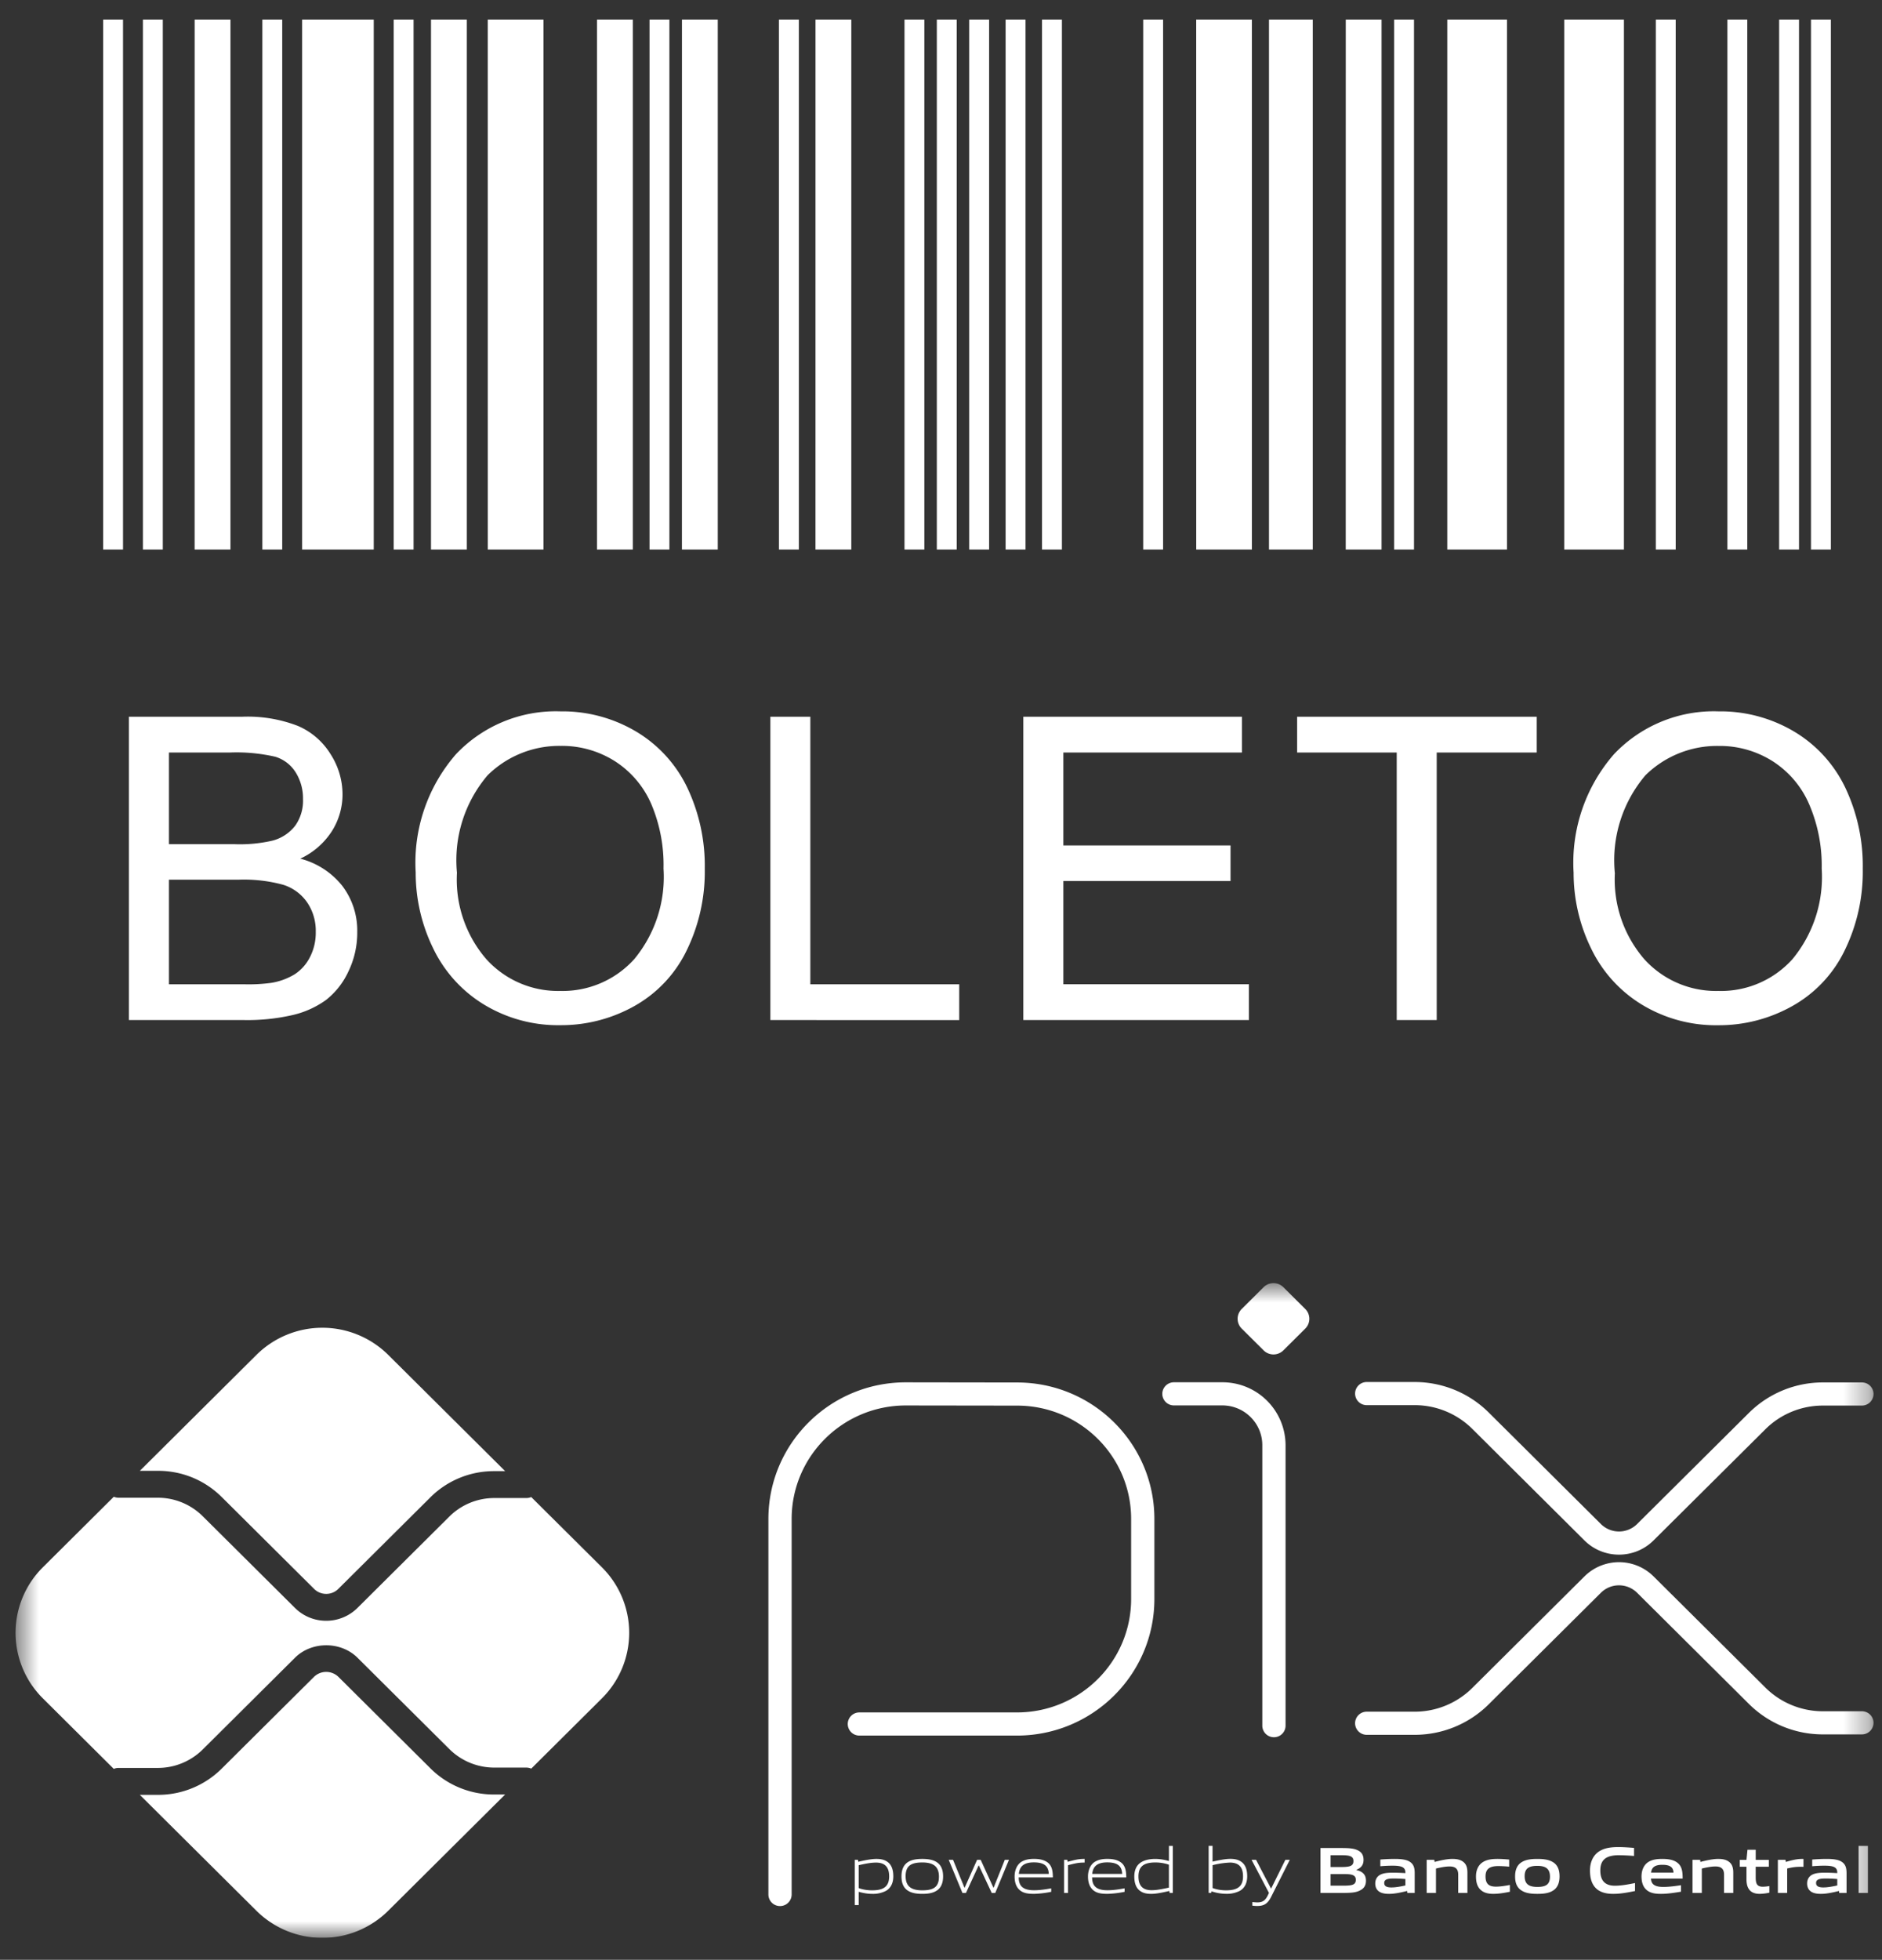 <svg xmlns="http://www.w3.org/2000/svg" width="73" height="76" fill="none"><rect width="100%" height="100%" fill="#333333" stroke="none"/><path fill="#fff" d="M4 .759h.772V21.31H4zm1.543 0h.772V21.31h-.772zm4.633 0h.771V21.31h-.771zm15.018 0h.771V21.31h-.771zm5.02 0h.772V21.31h-.771zm4.87 0h.77V21.31h-.77zm1.254 0h.771V21.31h-.771zm1.256 0h.772V21.31h-.772zm1.412 0h.772V21.31h-.772zm1.412 0h.772V21.31h-.772zm3.925 0h.772V21.31h-.772zm9.732 0h.772V21.31h-.772zm10.152 0h.771V21.31h-.771zm2.776 0h.772V21.31h-.772zm2.007 0h.771V21.31h-.771zm1.235 0h.772V21.31h-.772zm-54.975 0h.772V21.31h-.772zm-7.72 0h1.389V21.31h-1.39zm9.168 0h1.39V21.31h-1.39zm6.438 0h1.39V21.31h-1.39zm3.296 0h1.389V21.31h-1.39zm5.18 0h1.389V21.31h-1.39zm14.767 0h2.16V21.31H46.4zm2.823 0h1.698V21.31h-1.698zm2.978 0h1.389V21.31h-1.39zm3.938 0h2.316V21.31h-2.316zm4.536 0h2.316V21.31h-2.316zm-48.955 0h2.778V21.31h-2.778zm7.2 0h2.162V21.31H18.92zM5 39.557V27.794h4.4a5.4 5.4 0 0 1 2.156.357c.526.226.97.61 1.27 1.1.298.463.458 1.001.46 1.552.001.503-.14.995-.407 1.42-.3.469-.727.842-1.232 1.075a3.06 3.06 0 0 1 1.638 1.066c.385.513.586 1.14.572 1.782a3.45 3.45 0 0 1-.347 1.536 3 3 0 0 1-.864 1.096 3.6 3.6 0 0 1-1.284.582 7.8 7.8 0 0 1-1.89.197zm1.553-6.82h2.535c.496.02.991-.026 1.475-.136.353-.09.667-.296.89-.585.21-.3.315-.661.3-1.027a1.9 1.9 0 0 0-.28-1.03 1.42 1.42 0 0 0-.792-.612 6.7 6.7 0 0 0-1.784-.164H6.553zm0 5.433h2.919q.53.015 1.056-.056c.317-.051.621-.163.896-.328.252-.163.456-.39.592-.657.158-.304.238-.643.232-.986.011-.41-.106-.812-.335-1.15a1.77 1.77 0 0 0-.933-.683 5.8 5.8 0 0 0-1.715-.197H6.553zm9.571-4.341a6.4 6.4 0 0 1 1.568-4.587 5.33 5.33 0 0 1 4.048-1.656 5.6 5.6 0 0 1 2.927.779 5.08 5.08 0 0 1 1.987 2.17c.468.985.702 2.066.683 3.157a6.95 6.95 0 0 1-.72 3.202 4.92 4.92 0 0 1-2.039 2.136 5.8 5.8 0 0 1-2.847.726 5.53 5.53 0 0 1-2.958-.8 5.16 5.16 0 0 1-1.977-2.192 6.66 6.66 0 0 1-.672-2.935m1.6.024a4.72 4.72 0 0 0 1.147 3.351 3.75 3.75 0 0 0 2.86 1.224 3.74 3.74 0 0 0 2.874-1.237 5 5 0 0 0 1.132-3.507 6.04 6.04 0 0 0-.477-2.508 3.73 3.73 0 0 0-1.415-1.661 3.83 3.83 0 0 0-2.092-.59 3.96 3.96 0 0 0-2.836 1.136 5.08 5.08 0 0 0-1.192 3.79zm12.157 5.704V27.794h1.551V38.17h5.775v1.388zm9.812 0V27.794h8.48v1.389h-6.928v3.602h6.486v1.38h-6.486v4.004h7.199v1.388zm14.484 0V29.183h-3.864v-1.389h9.295v1.389h-3.88v10.374zm6.86-5.728a6.4 6.4 0 0 1 1.572-4.587 5.33 5.33 0 0 1 4.047-1.656 5.6 5.6 0 0 1 2.928.779 5.08 5.08 0 0 1 1.987 2.17c.468.985.702 2.066.683 3.157a6.95 6.95 0 0 1-.72 3.202 4.92 4.92 0 0 1-2.045 2.138 5.8 5.8 0 0 1-2.847.726 5.53 5.53 0 0 1-2.96-.802 5.16 5.16 0 0 1-1.973-2.192 6.66 6.66 0 0 1-.671-2.935m1.601.024a4.72 4.72 0 0 0 1.147 3.351 3.75 3.75 0 0 0 2.86 1.224 3.73 3.73 0 0 0 2.883-1.235 5 5 0 0 0 1.132-3.507 6 6 0 0 0-.491-2.508 3.73 3.73 0 0 0-1.416-1.661 3.83 3.83 0 0 0-2.092-.59 3.96 3.96 0 0 0-2.835 1.135 5.08 5.08 0 0 0-1.19 3.79z"/><g clip-path="url(#a)"><mask id="b" width="73" height="27" x="0" y="49" maskUnits="userSpaceOnUse" style="mask-type:luminance"><path fill="#fff" d="M72.679 49.759H.603v25.39h72.076z"/></mask><g fill="#fff" mask="url(#b)"><path fill-rule="evenodd" d="M35.137 54.503c-2.446 0-4.43 1.971-4.43 4.403v14.561a.45.45 0 0 1-.45.449.45.45 0 0 1-.452-.449V58.906c0-2.927 2.387-5.3 5.332-5.3l4.326.006c2.936.006 5.314 2.374 5.314 5.293v3.1c0 2.926-2.387 5.3-5.332 5.3h-6.112a.45.45 0 0 1-.45-.45.45.45 0 0 1 .45-.448h6.112c2.446 0 4.43-1.97 4.43-4.403v-3.1c0-2.423-1.975-4.39-4.413-4.395zM45.084 54.053a.45.45 0 0 1 .45-.449h1.877a2.447 2.447 0 0 1 2.454 2.44V66.92a.45.45 0 0 1-.451.449.45.45 0 0 1-.451-.449V56.044c0-.852-.695-1.543-1.552-1.543h-1.876a.45.45 0 0 1-.451-.448" clip-rule="evenodd"/><path d="m49.014 52.367-.85-.845a.535.535 0 0 1 0-.76l.85-.846a.544.544 0 0 1 .765 0l.85.846c.211.21.211.55 0 .76l-.85.845a.543.543 0 0 1-.765 0"/><path fill-rule="evenodd" d="M52.562 54.043a.45.45 0 0 1 .451-.449h1.86c1.078 0 2.11.425 2.872 1.182l4.352 4.326a.997.997 0 0 0 1.403 0l4.337-4.31a4.07 4.07 0 0 1 2.87-1.182h1.513c.25 0 .451.2.451.448a.45.45 0 0 1-.45.449h-1.514c-.837 0-1.64.33-2.232.92l-4.337 4.31c-.74.735-1.94.735-2.68 0l-4.351-4.327a3.17 3.17 0 0 0-2.233-.919h-1.86a.45.45 0 0 1-.452-.448" clip-rule="evenodd"/><path fill-rule="evenodd" d="M63.5 61.766a.997.997 0 0 0-1.403 0l-4.352 4.326a4.07 4.07 0 0 1-2.871 1.183h-1.86a.45.45 0 0 1-.452-.449.45.45 0 0 1 .451-.448h1.86c.838 0 1.642-.331 2.234-.92l4.352-4.326a1.903 1.903 0 0 1 2.68 0l4.336 4.31c.592.589 1.395.92 2.233.92h1.512c.25 0 .451.2.451.448a.45.45 0 0 1-.45.449h-1.514a4.07 4.07 0 0 1-2.87-1.182z" clip-rule="evenodd"/><path d="M19.165 69.59a3.49 3.49 0 0 1-2.473-1.018l-3.57-3.549a.68.68 0 0 0-.938 0L8.6 68.585a3.49 3.49 0 0 1-2.473 1.018h-.703l4.521 4.494a3.63 3.63 0 0 0 5.114 0l4.534-4.507zM6.128 57.037c.934 0 1.812.361 2.473 1.018l3.583 3.562c.258.257.68.258.938 0l3.57-3.55a3.49 3.49 0 0 1 2.472-1.017h.43l-4.534-4.507a3.63 3.63 0 0 0-5.114 0l-4.521 4.494z"/><path d="m23.346 60.778-2.74-2.723a.5.5 0 0 1-.195.038h-1.246a2.47 2.47 0 0 0-1.73.713l-3.57 3.549a1.72 1.72 0 0 1-1.212.498c-.439 0-.877-.166-1.211-.498l-3.584-3.562a2.47 2.47 0 0 0-1.73-.712H4.598a.5.5 0 0 1-.184-.037l-2.751 2.734a3.58 3.58 0 0 0 0 5.084l2.75 2.734a.5.5 0 0 1 .185-.037h1.532a2.47 2.47 0 0 0 1.73-.712l3.583-3.562c.647-.643 1.776-.643 2.423 0l3.57 3.549a2.47 2.47 0 0 0 1.73.712h1.246q.104.001.194.04l2.74-2.724a3.58 3.58 0 0 0 0-5.084M33.977 72.23c-.202 0-.437.048-.67.102v.887c.161.059.345.087.522.087.447 0 .66-.15.66-.542 0-.369-.174-.534-.512-.534m-.821 1.648v-1.755h.123l.012.076c.208-.048.494-.111.699-.111.166 0 .325.025.458.132.153.124.202.325.202.544 0 .229-.077.445-.287.564a1.1 1.1 0 0 1-.519.115c-.182 0-.355-.028-.537-.081v.516zM35.775 72.225c-.447 0-.647.14-.647.531 0 .38.197.55.647.55.446 0 .645-.138.645-.53 0-.378-.197-.551-.645-.551m.576 1.08c-.148.107-.348.138-.576.138-.232 0-.432-.033-.578-.137-.164-.115-.23-.303-.23-.54 0-.234.066-.424.23-.541.146-.104.346-.137.578-.137.23 0 .428.033.576.137.166.117.23.308.23.539 0 .237-.066.427-.23.542M38.468 73.408l-.499-1.066h-.01l-.491 1.066h-.136l-.532-1.285h.167l.442 1.078h.01l.481-1.078h.139l.493 1.078h.01l.433-1.078h.161l-.532 1.285zM40.1 72.222c-.415 0-.555.183-.581.448h1.162c-.013-.293-.164-.448-.581-.448m-.005 1.22c-.249 0-.41-.035-.538-.142-.15-.13-.202-.317-.202-.533 0-.206.07-.425.24-.55.144-.099.32-.13.505-.13.166 0 .358.018.517.125.186.125.222.344.222.593h-1.325c.005.264.092.498.593.498.239 0 .461-.038.668-.074v.135a4 4 0 0 1-.68.079M41.275 73.407v-1.284h.123l.013.076c.273-.068.401-.111.642-.111h.018v.142h-.036c-.202 0-.325.028-.609.102v1.075zM42.947 72.222c-.415 0-.556.183-.581.448h1.162c-.013-.293-.164-.448-.581-.448m-.005 1.22c-.249 0-.41-.035-.538-.142-.15-.13-.202-.317-.202-.533 0-.206.07-.425.24-.55.144-.099.32-.13.505-.13.166 0 .358.018.516.125.187.125.223.344.223.593h-1.325c.005.264.092.498.593.498.238 0 .46-.038.668-.074v.135a4 4 0 0 1-.68.079M45.34 72.312a1.6 1.6 0 0 0-.521-.087c-.448 0-.66.15-.66.542 0 .37.174.534.511.534.203 0 .438-.049.67-.1zm.029 1.095-.013-.076c-.207.048-.494.112-.698.112-.166 0-.325-.023-.458-.132-.154-.125-.202-.326-.202-.544 0-.23.076-.445.286-.562.146-.084.343-.117.522-.117.18 0 .353.03.535.081v-.587h.15v1.825zM47.704 72.23a3.2 3.2 0 0 0-.67.101v.885c.163.06.345.09.521.09.448 0 .66-.151.66-.543 0-.368-.174-.534-.511-.534m.386 1.098a1.1 1.1 0 0 1-.52.114q-.286 0-.578-.096l-.007.06h-.103v-1.825h.151v.612c.208-.045.486-.106.683-.106.167 0 .325.025.458.132.154.125.203.326.203.544 0 .23-.077.445-.287.565M48.577 73.9v-.14c.074.007.143.013.191.013.187 0 .3-.054.405-.265l.048-.102-.675-1.284h.174l.578 1.109h.01l.55-1.109h.172l-.727 1.442c-.133.262-.276.349-.54.349q-.09 0-.186-.013M52.112 72.675h-.502v.45h.504c.346 0 .476-.038.476-.227 0-.2-.179-.223-.478-.223m-.092-.73h-.41v.457h.412c.34 0 .476-.04.476-.231 0-.203-.171-.226-.478-.226m.777 1.34c-.184.117-.407.122-.813.122h-.765v-1.742h.747c.35 0 .565.005.744.112.128.076.18.193.18.346 0 .183-.077.305-.277.386v.01c.225.052.371.166.371.412 0 .168-.061.278-.187.354M54.513 72.868a5 5 0 0 0-.465-.02c-.264 0-.356.053-.356.173 0 .112.077.173.279.173.169 0 .37-.038.542-.077zm.077.54-.01-.077c-.22.054-.476.112-.701.112-.139 0-.287-.018-.392-.094-.097-.069-.143-.18-.143-.31 0-.145.064-.28.218-.349.135-.063.317-.068.483-.068.136 0 .317.007.468.017v-.022c0-.201-.133-.267-.496-.267-.14 0-.312.007-.476.022v-.26a7 7 0 0 1 .555-.024c.225 0 .458.017.602.119.148.104.176.25.176.44v.76zM56.562 73.407v-.71c0-.233-.12-.317-.336-.317-.158 0-.358.04-.527.081v.946h-.36v-1.284h.294l.013.081c.227-.058.48-.116.69-.116.159 0 .32.022.443.132.102.091.14.218.14.402v.785zM57.937 73.443c-.166 0-.348-.023-.481-.135-.159-.127-.205-.328-.205-.544 0-.203.067-.425.264-.55.161-.104.36-.126.568-.126.148 0 .294.01.455.025v.275a5 5 0 0 0-.412-.023c-.343 0-.504.107-.504.402 0 .277.12.396.402.396.163 0 .356-.03.542-.066v.265c-.202.04-.422.08-.63.08M59.633 72.357c-.343 0-.494.107-.494.4 0 .292.148.417.494.417.34 0 .488-.105.488-.397s-.146-.42-.488-.42m.619.951c-.159.107-.366.135-.62.135-.258 0-.465-.03-.621-.135-.18-.117-.243-.31-.243-.541s.064-.428.243-.545c.156-.104.363-.134.622-.134.256 0 .46.03.619.134.179.117.24.313.24.542 0 .232-.064.427-.24.544M62.576 73.443c-.218 0-.453-.036-.63-.18-.21-.174-.273-.44-.273-.728 0-.257.082-.562.355-.74.213-.138.476-.166.742-.166.195 0 .394.013.612.031v.313a8 8 0 0 0-.596-.028c-.5 0-.712.188-.712.59 0 .41.197.592.566.592.24 0 .509-.048.78-.104v.31c-.271.054-.555.11-.844.11M64.48 72.316c-.3 0-.414.107-.437.303h.87c-.01-.208-.133-.303-.433-.303m-.054 1.127c-.212 0-.404-.025-.547-.143-.154-.126-.207-.317-.207-.536 0-.196.064-.414.243-.542.158-.112.36-.134.565-.134.184 0 .402.02.56.13.208.144.226.368.228.632H64.04c.008.196.113.324.476.324.225 0 .476-.034.688-.067v.252c-.248.04-.52.084-.778.084M66.873 73.407v-.71c0-.233-.12-.317-.335-.317-.159 0-.358.04-.527.081v.946h-.361v-1.284h.294l.013.081c.228-.058.48-.116.69-.116.16 0 .32.022.443.132.102.091.141.218.141.402v.785zM68.258 73.443c-.174 0-.333-.049-.42-.183-.064-.092-.095-.216-.095-.39v-.48h-.26v-.267h.26l.039-.39h.32v.39h.509v.267h-.51v.412c0 .099.008.183.036.244.039.086.123.12.236.12.084 0 .187-.013.258-.026v.257a2 2 0 0 1-.373.046M68.961 73.407v-1.284h.295l.013.081c.237-.066.414-.116.64-.116q.015 0 .045.002v.305c-.04-.002-.09-.002-.125-.002-.177 0-.31.02-.507.066v.948zM71.265 72.868a5 5 0 0 0-.466-.02c-.263 0-.356.053-.356.173 0 .112.078.173.28.173.168 0 .37-.038.542-.077zm.077.54-.01-.077c-.22.054-.476.112-.702.112-.138 0-.286-.018-.391-.094-.097-.069-.143-.18-.143-.31 0-.145.064-.28.217-.349.136-.063.317-.068.484-.068.135 0 .317.007.468.017v-.022c0-.201-.133-.267-.496-.267-.141 0-.313.007-.476.022v-.26c.181-.014.386-.024.555-.024.225 0 .458.017.601.119.148.104.177.25.177.44v.76zM72.092 71.582h.361v1.825h-.36z"/></g></g><defs><clipPath id="a"><path fill="#fff" d="M0 49.759h73v25.39H0z"/></clipPath></defs></svg>